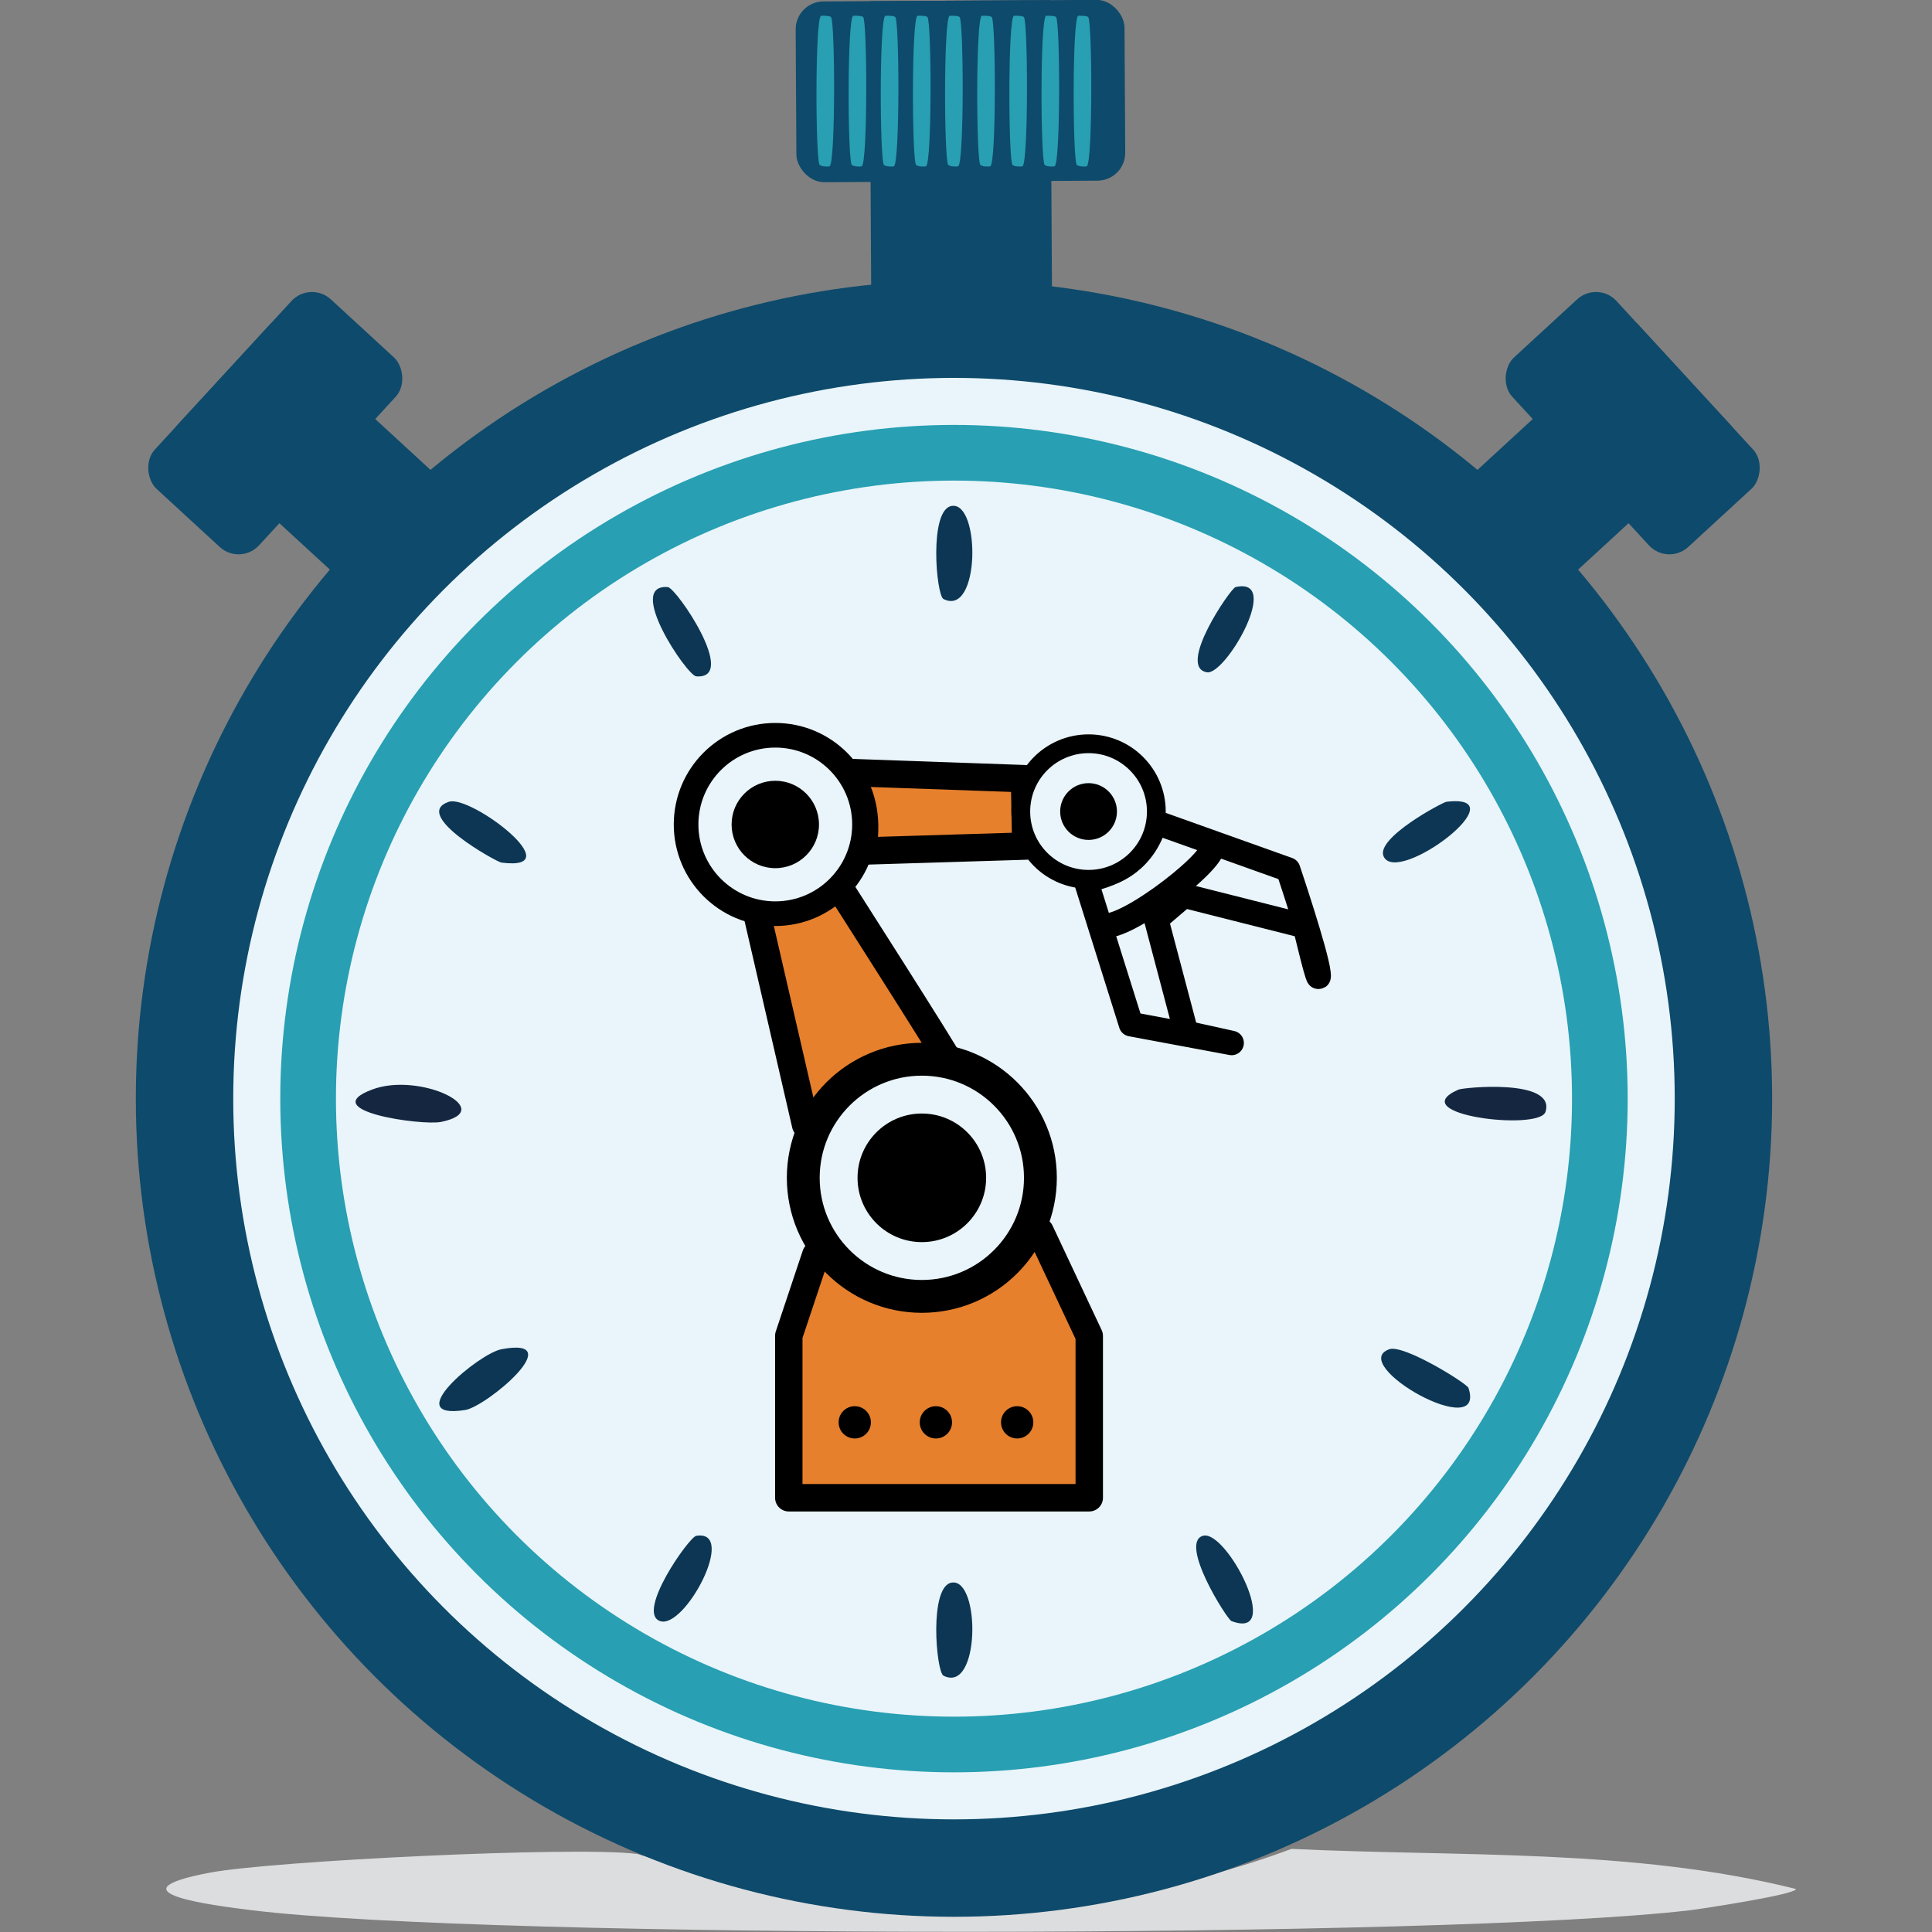 <?xml version="1.0" encoding="UTF-8" standalone="no"?>
<!-- Created with Inkscape (http://www.inkscape.org/) -->

<svg
   width="512"
   height="512"
   viewBox="0 0 135.467 135.467"
   version="1.1"
   id="svg1"
   xml:space="preserve"
   inkscape:version="1.4 (86a8ad7, 2024-10-11)"
   sodipodi:docname="JobShopLabLogo.svg"
   xmlns:inkscape="http://www.inkscape.org/namespaces/inkscape"
   xmlns:sodipodi="http://sodipodi.sourceforge.net/DTD/sodipodi-0.dtd"
   xmlns="http://www.w3.org/2000/svg"
   xmlns:svg="http://www.w3.org/2000/svg"><rect x="0" y="0" width="135.467" height="135.467" fill="#808080" stroke="none"/><sodipodi:namedview
     id="namedview1"
     pagecolor="#ffffff"
     bordercolor="#000000"
     borderopacity="0.25"
     inkscape:showpageshadow="2"
     inkscape:pageopacity="0.0"
     inkscape:pagecheckerboard="0"
     inkscape:deskcolor="#d1d1d1"
     inkscape:document-units="mm"
     inkscape:zoom="1.0267829"
     inkscape:cx="254.19199"
     inkscape:cy="201.11359"
     inkscape:window-width="2560"
     inkscape:window-height="1017"
     inkscape:window-x="-8"
     inkscape:window-y="-8"
     inkscape:window-maximized="1"
     inkscape:current-layer="layer1" /><defs
     id="defs1" /><g
     inkscape:label="Ebene 1"
     inkscape:groupmode="layer"
     id="layer1"><g
       id="g1"
       transform="matrix(9.758,0,0,9.758,-151.581,-143.146)"><path
         class="cls-109"
         d="m 20.104,27.989 c 1.564,0.471 3.162,0.542 4.71,-0.034 1.206,0.058 2.453,-0.005 3.625,0.288 0.005,0.04 -0.699,0.146 -0.762,0.153 -1.73,0.204 -8.62,0.209 -10.332,0 -0.275,-0.034 -1.042,-0.13 -0.304,-0.27 0.45,-0.085 2.625,-0.191 3.067,-0.135 z"
         id="path44"
         style="fill:#dcddde;stroke-width:0.265"
         inkscape:export-filename="JobShopLabLogo"
         inkscape:export-xdpi="96"
         inkscape:export-ydpi="96" /><ellipse
         style="fill:#e9f5fa;fill-opacity:1;stroke:#0e4a6b;stroke-width:0.7;stroke-linejoin:bevel;stroke-dasharray:none;stroke-opacity:1"
         id="ellipse44"
         cx="22.389"
         cy="22.564"
         rx="5.529"
         ry="5.529" /><circle
         style="fill:#e9f5fa;fill-opacity:1;stroke:#289fb2;stroke-width:0.4;stroke-linejoin:bevel;stroke-dasharray:none;stroke-opacity:1"
         id="circle44"
         cx="22.389"
         cy="22.564"
         r="4.641" /><g
         id="g57"
         transform="matrix(0.86,0,0,0.86,-68.915,-188.58)"><path
           class="cls-122"
           d="m 106.149,240.564 c 0.241,-0.037 0.238,0.931 -0.069,0.778 -0.061,-0.029 -0.124,-0.749 0.069,-0.778 z"
           id="path46"
           style="fill:#0c3653;stroke-width:0.265" /><path
           class="cls-122"
           d="m 102.387,247.61 c 0.574,-0.108 -0.124,0.479 -0.304,0.508 -0.556,0.087 0.116,-0.474 0.304,-0.508 z"
           id="path47"
           style="fill:#0c3653;stroke-width:0.265" /><path
           class="cls-122"
           d="m 109.805,247.61 c 0.122,-0.042 0.648,0.286 0.661,0.323 0.156,0.468 -1.019,-0.196 -0.661,-0.323 z"
           id="path48"
           style="fill:#0c3653;stroke-width:0.265" /><path
           class="cls-122"
           d="m 104.014,249.169 c 0.349,-0.056 -0.098,0.788 -0.304,0.712 -0.198,-0.074 0.243,-0.701 0.304,-0.712 z"
           id="path49"
           style="fill:#0c3653;stroke-width:0.265" /><path
           class="cls-122"
           d="m 108.247,249.169 c 0.196,-0.058 0.68,0.881 0.238,0.712 -0.037,-0.016 -0.439,-0.651 -0.238,-0.712 z"
           id="path50"
           style="fill:#0c3653;stroke-width:0.265" /><path
           class="cls-7"
           d="m 101.304,245.441 c 0.4,-0.153 1.061,0.172 0.577,0.27 -0.161,0.032 -1.048,-0.093 -0.577,-0.27 z"
           id="path51"
           style="fill:#152740;stroke-width:0.265" /><path
           class="cls-122"
           d="m 110.282,243.036 c 0.619,-0.074 -0.407,0.704 -0.524,0.458 -0.074,-0.153 0.489,-0.452 0.524,-0.458 z"
           id="path52"
           style="fill:#0c3653;stroke-width:0.265" /><path
           class="cls-122"
           d="m 101.947,243.036 c 0.18,-0.061 1.032,0.585 0.439,0.508 -0.04,-0.005 -0.757,-0.402 -0.439,-0.508 z"
           id="path53"
           style="fill:#0c3653;stroke-width:0.265" /><path
           class="cls-122"
           d="m 103.776,241.242 c 0.071,0.005 0.595,0.773 0.238,0.746 -0.077,-0.005 -0.595,-0.773 -0.238,-0.746 z"
           id="path54"
           style="fill:#0c3653;stroke-width:0.265" /><path
           class="cls-7"
           d="m 110.382,245.441 c 0.04,-0.018 0.815,-0.095 0.728,0.185 -0.05,0.164 -1.201,0.024 -0.728,-0.185 z"
           id="path55"
           style="fill:#152740;stroke-width:0.265" /><path
           class="cls-122"
           d="m 108.52,241.242 c 0.392,-0.09 -0.082,0.736 -0.238,0.712 -0.257,-0.04 0.196,-0.701 0.238,-0.712 z"
           id="path56"
           style="fill:#0c3653;stroke-width:0.265" /><path
           class="cls-122"
           d="m 106.149,249.56 c 0.241,-0.037 0.238,0.931 -0.069,0.778 -0.061,-0.029 -0.124,-0.749 0.069,-0.778 z"
           id="path57"
           style="fill:#0c3653;stroke-width:0.265" /></g><path
         style="fill:#e6802d;fill-opacity:1;stroke:#000000;stroke-width:0.197;stroke-linecap:round;stroke-linejoin:round;stroke-dasharray:none"
         d="m 20.955,21.157 0.368,1.595 c 0,0 1.048,-0.403 1.039,-0.439 -0.009,-0.036 -0.834,-1.326 -0.834,-1.326 z"
         id="path11"
         sodipodi:nodetypes="ccscc" /><path
         style="fill:#e6802d;fill-opacity:1;stroke:#000000;stroke-width:0.197;stroke-linecap:round;stroke-linejoin:round;stroke-dasharray:none"
         d="m 21.73,20.785 1.175,-0.036 -0.009,-0.484 -1.273,-0.045 c 0.121,0.171 0.146,0.36 0.107,0.564 z"
         id="path12"
         sodipodi:nodetypes="ccccc" /><path
         style="fill:none;stroke:#000000;stroke-width:0.176;stroke-linecap:round;stroke-linejoin:round;stroke-dasharray:none"
         d="m 23.336,20.995 0.325,1.034 0.723,0.135 -0.326,-0.072 -0.216,-0.817 0.199,-0.17 0.87,0.22 c 0,0 0.114,0.484 0.097,0.336 -0.017,-0.148 -0.218,-0.743 -0.218,-0.743 l -0.955,-0.341 c -0.076,0.263 -0.264,0.37 -0.499,0.42 z"
         id="path9"
         sodipodi:nodetypes="cccccccscccc" /><path
         style="fill:none;stroke:#000000;stroke-width:0.176;stroke-linecap:round;stroke-linejoin:round;stroke-dasharray:none"
         d="m 23.434,21.297 c 0.07,0.146 0.832,-0.428 0.812,-0.545"
         id="path10"
         sodipodi:nodetypes="cc" /><circle
         style="fill:#e9f5fa;fill-opacity:1;stroke:#000000;stroke-width:0.135;stroke-linecap:round;stroke-linejoin:round;stroke-dasharray:none"
         id="circle9"
         cx="23.356"
         cy="20.501"
         r="0.487" /><circle
         style="fill:#e9f5fa;fill-opacity:1;stroke:#000000;stroke-width:0.177;stroke-linejoin:bevel;stroke-dasharray:none"
         id="circle7"
         cx="21.105"
         cy="20.594"
         r="0.641" /><circle
         style="fill:#000000;stroke-width:0;stroke-linejoin:bevel"
         id="path1"
         cx="21.105"
         cy="20.594"
         r="0.314" /><circle
         style="fill:#000000;stroke-width:0;stroke-linejoin:bevel"
         id="circle1"
         cx="23.356"
         cy="20.501"
         r="0.204" /><circle
         style="fill:none;stroke:#000000;stroke-width:0;stroke-linejoin:bevel"
         id="circle2"
         cx="21.079"
         cy="20.606"
         r="0.852" /><path
         style="fill:#e6802d;fill-opacity:1;stroke:#000000;stroke-width:0.197;stroke-linecap:round;stroke-linejoin:round;stroke-dasharray:none"
         d="m 21.202,24.269 v 1.163 h 2.159 v -1.163 l -0.353,-0.751 -1.612,0.169 -0.194,0.581"
         id="path13"
         sodipodi:nodetypes="ccccccc" /><circle
         style="fill:#e9f5fa;fill-opacity:1;stroke:#000000;stroke-width:0.236;stroke-linejoin:bevel;stroke-dasharray:none"
         id="circle3"
         cx="22.158"
         cy="23.133"
         r="0.852" /><circle
         style="fill:#000000;stroke-width:0;stroke-linejoin:bevel"
         id="circle6"
         cx="22.158"
         cy="23.133"
         r="0.462" /><g
         id="g61"
         transform="translate(-68.622,-205.21)"><rect
           style="fill:#0e4a6b;fill-opacity:1;stroke:none;stroke-width:0;stroke-linejoin:bevel;stroke-dasharray:none;stroke-opacity:1"
           id="rect60"
           width="1.85"
           height="1.017"
           x="228.059"
           y="79.83"
           transform="rotate(47.392)"
           ry="0.2" /><rect
           style="fill:#0e4a6b;fill-opacity:1;stroke:none;stroke-width:0;stroke-linejoin:bevel;stroke-dasharray:none;stroke-opacity:1"
           id="rect61"
           width="1.85"
           height="1.017"
           x="79.83"
           y="-229.493"
           transform="rotate(137.392)" /></g><g
         id="g63"
         transform="matrix(-1,0,0,1,113.4,-205.21)"><rect
           style="fill:#0e4a6b;fill-opacity:1;stroke:none;stroke-width:0;stroke-linejoin:bevel;stroke-dasharray:none;stroke-opacity:1"
           id="rect62"
           width="1.85"
           height="1.017"
           x="228.059"
           y="79.83"
           transform="rotate(47.392)"
           ry="0.2" /><rect
           style="fill:#0e4a6b;fill-opacity:1;stroke:none;stroke-width:0;stroke-linejoin:bevel;stroke-dasharray:none;stroke-opacity:1"
           id="rect63"
           width="1.85"
           height="1.017"
           x="79.83"
           y="-229.493"
           transform="rotate(137.392)" /></g><rect
         style="fill:#0e4a6b;fill-opacity:1;stroke:none;stroke-width:0;stroke-linejoin:bevel;stroke-dasharray:none;stroke-opacity:1"
         id="rect64"
         width="2.363"
         height="1.299"
         x="21.167"
         y="14.801"
         transform="rotate(-0.324)"
         ry="0.2" /><rect
         style="fill:#0e4a6b;fill-opacity:1;stroke:none;stroke-width:0;stroke-linejoin:bevel;stroke-dasharray:none;stroke-opacity:1"
         id="rect65"
         width="2.363"
         height="1.299"
         x="14.801"
         y="-22.998"
         transform="rotate(89.676)" /><path
         class="cls-28"
         d="m 21.433,14.783 c 0,0 0.063,-0.003 0.073,0.01 0.029,0.045 0.032,1.038 -0.01,1.071 -0.007,0.005 -0.063,0.003 -0.073,-0.01 -0.029,-0.045 -0.033,-1.038 0.01,-1.071 z"
         id="path65"
         style="fill:#289fb2;fill-opacity:1;stroke-width:0.162" /><path
         class="cls-28"
         d="m 21.895,14.783 c 0,0 0.063,-0.003 0.073,0.01 0.029,0.045 0.032,1.038 -0.01,1.071 -0.007,0.005 -0.063,0.003 -0.073,-0.01 -0.029,-0.045 -0.033,-1.038 0.01,-1.071 z"
         id="path66"
         style="fill:#289fb2;fill-opacity:1;stroke-width:0.162" /><path
         class="cls-28"
         d="m 22.588,14.783 c 0,0 0.063,-0.003 0.073,0.01 0.029,0.045 0.032,1.038 -0.01,1.071 -0.007,0.005 -0.063,0.003 -0.073,-0.01 -0.029,-0.045 -0.033,-1.038 0.01,-1.071 z"
         id="path67"
         style="fill:#289fb2;fill-opacity:1;stroke-width:0.162" /><path
         class="cls-28"
         d="m 22.819,14.783 c 0,0 0.063,-0.003 0.073,0.01 0.029,0.045 0.032,1.038 -0.01,1.071 -0.007,0.005 -0.063,0.003 -0.073,-0.01 -0.029,-0.045 -0.033,-1.038 0.01,-1.071 z"
         id="path68"
         style="fill:#289fb2;fill-opacity:1;stroke-width:0.162" /><path
         class="cls-28"
         d="m 23.05,14.783 c 0,0 0.063,-0.003 0.073,0.01 0.029,0.045 0.032,1.038 -0.01,1.071 -0.007,0.005 -0.063,0.003 -0.073,-0.01 -0.029,-0.045 -0.033,-1.038 0.01,-1.071 z"
         id="path69"
         style="fill:#289fb2;fill-opacity:1;stroke-width:0.162" /><path
         class="cls-28"
         d="m 23.281,14.783 c 0,0 0.063,-0.003 0.073,0.01 0.029,0.045 0.032,1.038 -0.01,1.071 -0.007,0.005 -0.063,0.003 -0.073,-0.01 -0.029,-0.045 -0.033,-1.038 0.01,-1.071 z"
         id="path70"
         style="fill:#289fb2;fill-opacity:1;stroke-width:0.162" /><path
         class="cls-28"
         d="m 22.126,14.783 c 0,0 0.063,-0.003 0.073,0.01 0.029,0.045 0.032,1.038 -0.01,1.071 -0.007,0.005 -0.063,0.003 -0.073,-0.01 -0.029,-0.045 -0.033,-1.038 0.01,-1.071 z"
         id="path71"
         style="fill:#289fb2;fill-opacity:1;stroke-width:0.162" /><path
         class="cls-28"
         d="m 21.664,14.783 c 0,0 0.063,-0.003 0.073,0.01 0.029,0.045 0.032,1.038 -0.01,1.071 -0.007,0.005 -0.063,0.003 -0.073,-0.01 -0.029,-0.045 -0.033,-1.038 0.01,-1.071 z"
         id="path72"
         style="fill:#289fb2;fill-opacity:1;stroke-width:0.162" /><path
         class="cls-28"
         d="m 22.357,14.783 c 0,0 0.063,-0.003 0.073,0.01 0.029,0.045 0.032,1.038 -0.01,1.071 -0.007,0.005 -0.063,0.003 -0.073,-0.01 -0.029,-0.045 -0.033,-1.038 0.01,-1.071 z"
         id="path73"
         style="fill:#289fb2;fill-opacity:1;stroke-width:0.162" /><circle
         style="fill:#000000;stroke-width:0;stroke-linejoin:bevel"
         id="circle73"
         cx="21.676"
         cy="24.89"
         r="0.116" /><circle
         style="fill:#000000;stroke-width:0;stroke-linejoin:bevel"
         id="circle74"
         cx="22.259"
         cy="24.89"
         r="0.116" /><circle
         style="fill:#000000;stroke-width:0;stroke-linejoin:bevel"
         id="circle75"
         cx="22.843"
         cy="24.89"
         r="0.116" /></g></g></svg>
